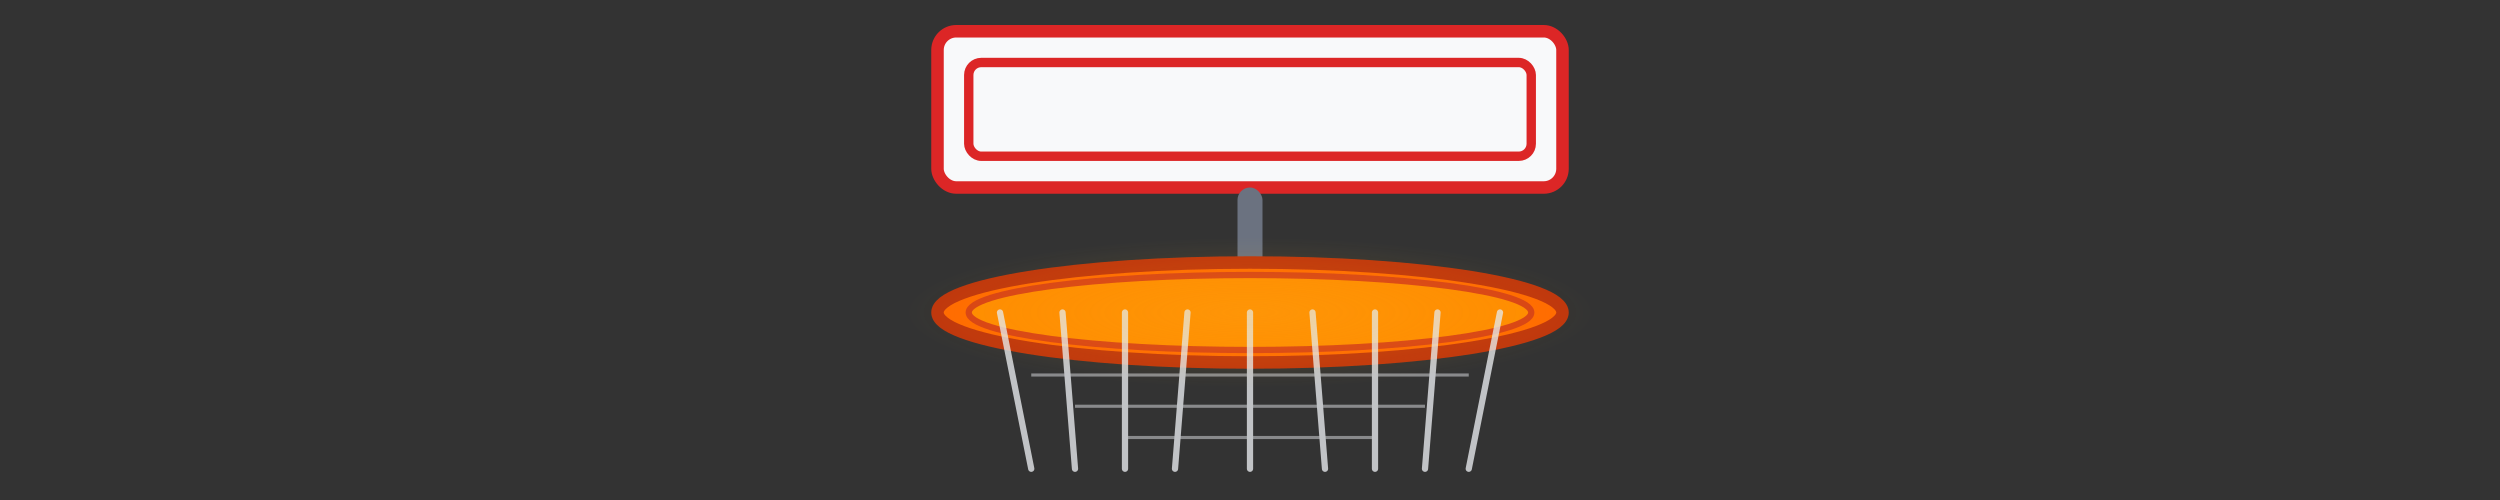 <svg width="400" height="80" viewBox="0 0 400 80" xmlns="http://www.w3.org/2000/svg">
  <rect x="0" y="0" width="400" height="80" fill="#333333" stroke="none"/>
  <!-- Backboard -->
  <rect x="150" y="5" width="100" height="25" fill="#f8f9fa" stroke="#dc2626" stroke-width="2" rx="3"/>
  <rect x="155" y="10" width="90" height="15" fill="none" stroke="#dc2626" stroke-width="1.5" rx="2"/>
  
  <!-- Hoop Support -->
  <rect x="198" y="30" width="4" height="15" fill="#6b7280" rx="2"/>
  
  <!-- Basketball Rim -->
  <ellipse cx="200" cy="50" rx="50" ry="8" fill="#ff6b00" stroke="#bf360c" stroke-width="2"/>
  <ellipse cx="200" cy="50" rx="45" ry="6" fill="#ff8c00" stroke="#d84315" stroke-width="1"/>
  
  <!-- Net strands -->
  <g stroke="#e5e7eb" stroke-width="1" fill="none" opacity="0.8">
    <!-- Outer strands -->
    <path d="M160 50 L165 75" stroke-linecap="round"/>
    <path d="M170 50 L172 75" stroke-linecap="round"/>
    <path d="M180 50 L180 75" stroke-linecap="round"/>
    <path d="M190 50 L188 75" stroke-linecap="round"/>
    <path d="M200 50 L200 75" stroke-linecap="round"/>
    <path d="M210 50 L212 75" stroke-linecap="round"/>
    <path d="M220 50 L220 75" stroke-linecap="round"/>
    <path d="M230 50 L228 75" stroke-linecap="round"/>
    <path d="M240 50 L235 75" stroke-linecap="round"/>
    
    <!-- Cross connections -->
    <path d="M165 60 L235 60" stroke-width="0.5" opacity="0.6"/>
    <path d="M172 65 L228 65" stroke-width="0.5" opacity="0.6"/>
    <path d="M180 70 L220 70" stroke-width="0.5" opacity="0.6"/>
  </g>
  
  <!-- Glow effect -->
  <ellipse cx="200" cy="50" rx="55" ry="12" fill="url(#glowGradient)" opacity="0.3"/>
  
  <defs>
    <radialGradient id="glowGradient" cx="50%" cy="50%" r="50%">
      <stop offset="0%" style="stop-color:#fbbf24;stop-opacity:0.6"/>
      <stop offset="100%" style="stop-color:#fbbf24;stop-opacity:0"/>
    </radialGradient>
  </defs>
</svg>